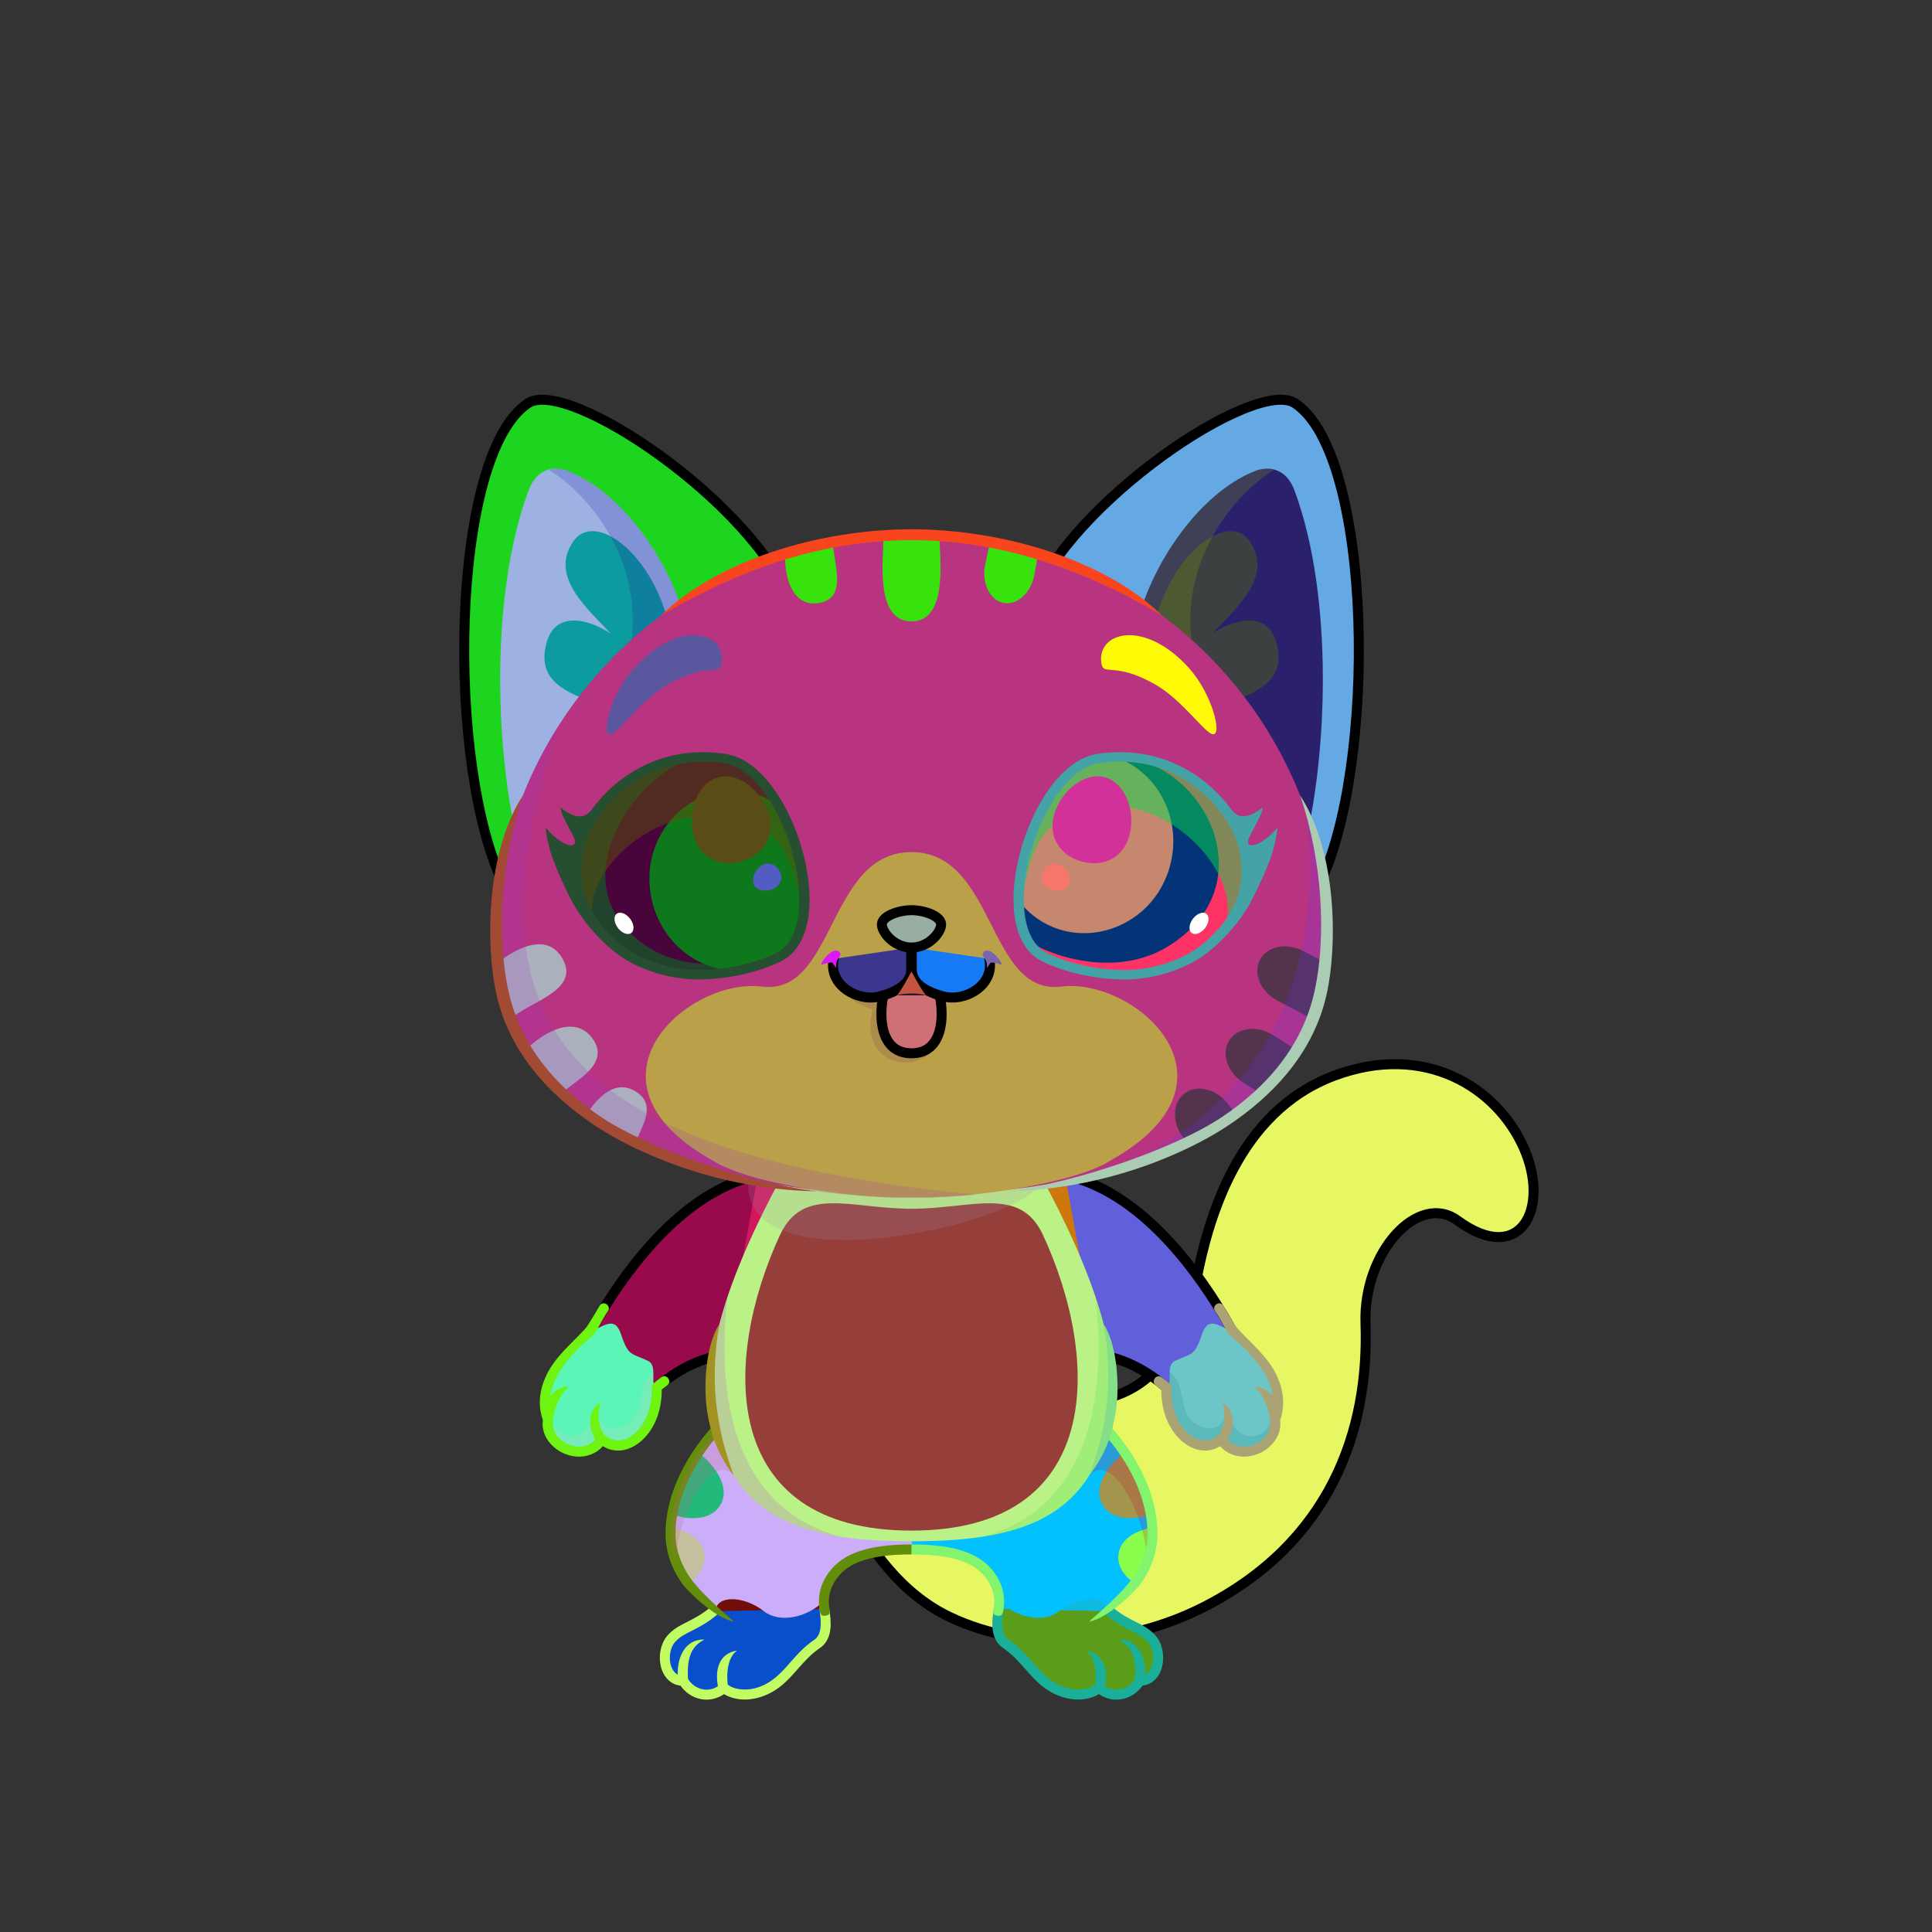 <?xml version="1.0" encoding="UTF-8"?><!DOCTYPE svg PUBLIC "-//W3C//DTD SVG 1.1//EN" "http://www.w3.org/Graphics/SVG/1.1/DTD/svg11.dtd"><!-- Creator: CorelDRAW 2018 (64-Bit) --><svg xmlns="http://www.w3.org/2000/svg" xmlns:xlink="http://www.w3.org/1999/xlink" xml:space="preserve" width="290mm" height="290mm" version="1.1" style="shape-rendering:geometricPrecision; text-rendering:geometricPrecision; image-rendering:optimizeQuality; fill-rule:evenodd; clip-rule:evenodd" viewBox="0 0 29000 29000">
 <rect x="0" y="0" width="29000" height="29000" fill="#333333" stroke="none"/>
 <defs>
  <style type="text/css">
   <![CDATA[
    .str2 {stroke:black;stroke-width:150;stroke-miterlimit:22.926}
    .str0 {stroke:black;stroke-width:150;stroke-linecap:round;stroke-linejoin:round;stroke-miterlimit:22.926}
    .str1 {stroke:black;stroke-width:150;stroke-linecap:round;stroke-linejoin:round;stroke-miterlimit:22.926}
    .fil4 {fill:none}
    .fil32 {fill:none;fill-rule:nonzero}
    .fil33 {fill:black}
    .fil1 {fill:#333333}
    .fil9 {fill:#333333}
    .fil5 {fill:#FEFEFE}
    .fil42 {fill:white}
    .fil7 {fill:black;fill-rule:nonzero}
    .fil3 {fill:black;fill-opacity:0.2}
    .fil6 {fill:black;fill-opacity:0.2}
    .fil31 {fill:#010B42;fill-opacity:0.2}
    .fil27 {fill:white;fill-opacity:0.2}
    .fil36 {fill:black;fill-rule:nonzero;fill-opacity:0.2}
    .fil41 {fill:black;fill-opacity:0.502}
    .fil16 {fill:white;fill-opacity:0.502}
    .fil23 {fill:url(#id0)}
    .fil0 {fill:url(#id1)}
    .fil8 {fill:url(#id2)}
    .fil10 {fill:url(#id3)}
    .fil19 {fill:url(#id4)}
    .fil14 {fill:url(#id5)}
    .fil28 {fill:url(#id6)}
    .fil26 {fill:url(#id7)}
    .fil20 {fill:url(#id8)}
    .fil12 {fill:url(#id9)}
    .fil13 {fill:url(#id10)}
    .fil22 {fill:url(#id11)}
    .fil15 {fill:url(#id12)}
    .fil25 {fill:url(#id13)}
    .fil29 {fill:url(#id14)}
    .fil17 {fill:url(#id15)}
    .fil24 {fill:url(#id16)}
    .fil11 {fill:url(#id17)}
    .fil44 {fill:url(#id18)}
    .fil45 {fill:url(#id19)}
    .fil40 {fill:url(#id20)}
    .fil39 {fill:url(#id21)}
    .fil43 {fill:url(#id22)}
    .fil18 {fill:url(#id23)}
    .fil34 {fill:url(#id24)}
    .fil21 {fill:url(#id25)}
    .fil30 {fill:url(#id26)}
    .fil2 {fill:url(#id27)}
    .fil38 {fill:url(#id28)}
    .fil37 {fill:url(#id29);fill-rule:nonzero}
    .fil35 {fill:url(#id30);fill-rule:nonzero}
   ]]>
  </style>
  <linearGradient id="id0" gradientUnits="userSpaceOnUse" x1="13682.26" y1="12790.23" x2="13682.26" y2="17976.76">
   <stop offset="0" style="stop-opacity:1; stop-color:white"/>
   <stop offset="0.71" style="stop-opacity:1; stop-color:#D9D9D9"/>
   <stop offset="1" style="stop-opacity:1; stop-color:#868F96"/>
  </linearGradient>
  <linearGradient id="id1" gradientUnits="userSpaceOnUse" x1="17781.48" y1="24629.53" x2="17781.47" y2="16001.77">
   <stop offset="0" style="stop-opacity:1; stop-color:#5E5E5E"/>
   <stop offset="0.388" style="stop-opacity:1; stop-color:#7D7D7D"/>
   <stop offset="1" style="stop-opacity:1; stop-color:#C9C9C9"/>
  </linearGradient>
  <linearGradient id="id2" gradientUnits="userSpaceOnUse" x1="15490.35" y1="24284.09" x2="15490.35" y2="21188.22">
   <stop offset="0" style="stop-opacity:1; stop-color:#FAFAFA"/>
   <stop offset="0.439" style="stop-opacity:1; stop-color:#FAFAFA"/>
   <stop offset="1" style="stop-opacity:1; stop-color:#CCCCCC"/>
  </linearGradient>
  <linearGradient id="id3" gradientUnits="userSpaceOnUse" xlink:href="#id2" x1="11873.49" y1="24284.09" x2="11873.49" y2="21188.22">
  </linearGradient>
  <linearGradient id="id4" gradientUnits="userSpaceOnUse" x1="15574.73" y1="11375.37" x2="20300.45" y2="7916.35">
   <stop offset="0" style="stop-opacity:1; stop-color:#30343D"/>
   <stop offset="0.569" style="stop-opacity:1; stop-color:#6D6F74"/>
   <stop offset="1" style="stop-opacity:1; stop-color:#AAAEB2"/>
  </linearGradient>
  <linearGradient id="id5" gradientUnits="userSpaceOnUse" xlink:href="#id0" x1="13681.92" y1="22974.87" x2="13681.92" y2="18061.81">
  </linearGradient>
  <linearGradient id="id6" gradientUnits="userSpaceOnUse" x1="9566.89" y1="10943.21" x2="10375.8" y2="9612.62">
   <stop offset="0" style="stop-opacity:1; stop-color:#333338"/>
   <stop offset="1" style="stop-opacity:1; stop-color:#505259"/>
  </linearGradient>
  <linearGradient id="id7" gradientUnits="userSpaceOnUse" x1="13681.69" y1="9326.52" x2="13681.69" y2="8026.03">
   <stop offset="0" style="stop-opacity:1; stop-color:#66686D"/>
   <stop offset="1" style="stop-opacity:1; stop-color:#2F3138"/>
  </linearGradient>
  <linearGradient id="id8" gradientUnits="userSpaceOnUse" x1="19935.01" y1="9535.48" x2="16922.27" y2="10296.29">
   <stop offset="0" style="stop-opacity:1; stop-color:#F5E2E2"/>
   <stop offset="1" style="stop-opacity:1; stop-color:#C49D9D"/>
  </linearGradient>
  <linearGradient id="id9" gradientUnits="userSpaceOnUse" x1="11764.23" y1="17989.54" x2="9601.31" y2="20656.35">
   <stop offset="0" style="stop-opacity:1; stop-color:#606369"/>
   <stop offset="0.231" style="stop-opacity:1; stop-color:#8D9093"/>
   <stop offset="0.878" style="stop-opacity:1; stop-color:#CCCCCC"/>
   <stop offset="1" style="stop-opacity:1; stop-color:#CCCCCC"/>
  </linearGradient>
  <linearGradient id="id10" gradientUnits="userSpaceOnUse" x1="13681.92" y1="17759.14" x2="13681.92" y2="23134.87">
   <stop offset="0" style="stop-opacity:1; stop-color:#54575E"/>
   <stop offset="0.102" style="stop-opacity:1; stop-color:#7E8185"/>
   <stop offset="0.529" style="stop-opacity:1; stop-color:#CCCCCC"/>
   <stop offset="1" style="stop-opacity:1; stop-color:#FAFAFA"/>
  </linearGradient>
  <linearGradient id="id11" gradientUnits="userSpaceOnUse" x1="13681.95" y1="17936.72" x2="13681.95" y2="8026.02">
   <stop offset="0" style="stop-opacity:1; stop-color:#30343D"/>
   <stop offset="0.388" style="stop-opacity:1; stop-color:#77797D"/>
   <stop offset="0.729" style="stop-opacity:1; stop-color:#A4A8AB"/>
   <stop offset="1" style="stop-opacity:1; stop-color:#E2E9F0"/>
  </linearGradient>
  <linearGradient id="id12" gradientUnits="userSpaceOnUse" xlink:href="#id4" x1="7064.07" y1="11375.37" x2="11789.79" y2="7916.35">
  </linearGradient>
  <linearGradient id="id13" gradientUnits="userSpaceOnUse" x1="17863.01" y1="16659.78" x2="19671.3" y2="14709.8">
   <stop offset="0" style="stop-opacity:1; stop-color:#1B1B1F"/>
   <stop offset="1" style="stop-opacity:1; stop-color:#42454D"/>
  </linearGradient>
  <linearGradient id="id14" gradientUnits="userSpaceOnUse" xlink:href="#id6" x1="16988.72" y1="10943.21" x2="17797.63" y2="9612.62">
  </linearGradient>
  <linearGradient id="id15" gradientUnits="userSpaceOnUse" xlink:href="#id8" x1="7429.51" y1="9535.48" x2="10442.25" y2="10296.29">
  </linearGradient>
  <linearGradient id="id16" gradientUnits="userSpaceOnUse" xlink:href="#id13" x1="7672.68" y1="16636.96" x2="9502.2" y2="14701.65">
  </linearGradient>
  <linearGradient id="id17" gradientUnits="userSpaceOnUse" xlink:href="#id9" x1="15599.61" y1="17989.54" x2="17762.53" y2="20656.35">
  </linearGradient>
  <linearGradient id="id18" gradientUnits="userSpaceOnUse" x1="17175.43" y1="11408.96" x2="16399.31" y2="14398.93">
   <stop offset="0" style="stop-opacity:1; stop-color:#0C586B"/>
   <stop offset="1" style="stop-opacity:1; stop-color:#BFEFFF"/>
  </linearGradient>
  <linearGradient id="id19" gradientUnits="userSpaceOnUse" x1="16939.24" y1="11443.39" x2="15960.92" y2="13889.9">
   <stop offset="0" style="stop-opacity:1; stop-color:black"/>
   <stop offset="0.549" style="stop-opacity:1; stop-color:#132440"/>
   <stop offset="1" style="stop-opacity:1; stop-color:#267C91"/>
  </linearGradient>
  <linearGradient id="id20" gradientUnits="userSpaceOnUse" xlink:href="#id19" x1="10417.32" y1="11986.86" x2="11405.03" y2="14445.01">
  </linearGradient>
  <linearGradient id="id21" gradientUnits="userSpaceOnUse" xlink:href="#id18" x1="10150.59" y1="11425.96" x2="11021.11" y2="14403.3">
  </linearGradient>
  <linearGradient id="id22" gradientUnits="userSpaceOnUse" x1="17432.39" y1="11424.23" x2="16701.5" y2="14639.81">
   <stop offset="0" style="stop-opacity:1; stop-color:#0E4D42"/>
   <stop offset="0.561" style="stop-opacity:1; stop-color:#1594BF"/>
   <stop offset="1" style="stop-opacity:1; stop-color:#4FA69F"/>
  </linearGradient>
  <linearGradient id="id23" gradientUnits="userSpaceOnUse" x1="8387.09" y1="8659.33" x2="10023.98" y2="10175.67">
   <stop offset="0" style="stop-opacity:1; stop-color:#E4BBB9"/>
   <stop offset="1" style="stop-opacity:1; stop-color:#B88383"/>
  </linearGradient>
  <linearGradient id="id24" gradientUnits="userSpaceOnUse" x1="13348.22" y1="13661.93" x2="13348.22" y2="14222.66">
   <stop offset="0" style="stop-opacity:1; stop-color:#FFCCCC"/>
   <stop offset="1" style="stop-opacity:1; stop-color:#DB9092"/>
  </linearGradient>
  <linearGradient id="id25" gradientUnits="userSpaceOnUse" xlink:href="#id23" x1="18977.43" y1="8659.33" x2="17340.54" y2="10175.67">
  </linearGradient>
  <linearGradient id="id26" gradientUnits="userSpaceOnUse" xlink:href="#id24" x1="13519.03" y1="15714.04" x2="13054.18" y2="14679.41">
  </linearGradient>
  <linearGradient id="id27" gradientUnits="userSpaceOnUse" x1="21604.56" y1="16181.81" x2="22299.91" y2="18626.06">
   <stop offset="0" style="stop-opacity:1; stop-color:white"/>
   <stop offset="0.502" style="stop-opacity:1; stop-color:#D9D9D9"/>
   <stop offset="1" style="stop-opacity:1; stop-color:#BDBEBE"/>
  </linearGradient>
  <linearGradient id="id28" gradientUnits="userSpaceOnUse" xlink:href="#id22" x1="9992.62" y1="11434.2" x2="10661.62" y2="14656.22">
  </linearGradient>
  <linearGradient id="id29" gradientUnits="userSpaceOnUse" x1="18010.14" y1="14231.05" x2="16104.43" y2="12446.42">
   <stop offset="0" style="stop-opacity:1; stop-color:black"/>
   <stop offset="1" style="stop-opacity:1; stop-color:#2B3B4F"/>
  </linearGradient>
  <linearGradient id="id30" gradientUnits="userSpaceOnUse" xlink:href="#id29" x1="9540.61" y1="14253.46" x2="11073.86" y2="12424.01">
  </linearGradient>
 </defs>
 <g id="Tail">
  <g id="_2530910583376">
   <path class="fil0" d="M12696.38 22535.08c-289.69,-624.12 -92.67,-1123.71 445.53,-1552.38 345.01,-274.8 791.94,-751.76 1516.68,-323.77 1292.64,598.4 2874.62,750.09 3300.1,-1447.66 242.57,-1252.94 780.55,-2584.39 2071.91,-3065.74 1504.57,-560.75 3010.86,643.52 2968.53,1470.9 -92.71,1812.11 -1182.04,499.35 -1491.79,566.11 -591.15,127.4 -1043.53,752.81 -1010.7,1686.08 66.32,1885.32 -718.39,3393.54 -2452,4265.74 -1139.82,573.45 -2628.36,686.53 -3784.69,139.11 -710.83,-336.51 -1224.89,-1011.12 -1563.57,-1738.39z" style="fill:#fbf849"/>
   <path class="fil1" d="M15587.3 20979.53c517.01,110.51 1027.2,90.52 1449.24,-166.99 315.64,243.07 543.82,736.48 437.36,1095.79 -169.33,571.5 312.95,661.11 16.63,904.53 -296.32,243.42 -1338.22,-216.54 -1311.24,-753.14 26.98,-536.6 -964.35,-618.6 -592.04,-1080.13l0.05 -0.06zm2306.31 -1483.24c23.97,-90.32 45.75,-185.18 65.08,-285.02 48.99,-253.04 119.78,-568.01 230.23,-901.43l1.37 -4.12 2.52 -7.58c159.89,86.65 323.88,141.11 477.02,-25.15 370.41,-402.16 1047.76,-412.76 1227.68,370.41 100.46,437.29 372.47,742.52 611.58,882.68 -12.06,109.06 -16.64,223.3 -12.45,342.54 1.73,49.13 2.86,98.35 3.36,147.66l0.04 3.53c0.23,23.49 0.3,46.99 0.25,70.51l-0.02 5.64c-0.08,22.53 -0.29,45.08 -0.63,67.64l-0.17 10.37c-0.36,21.42 -0.84,42.84 -1.44,64.28l-0.38 12.57c-0.62,20.42 -1.35,40.84 -2.2,61.27l-0.61 14.27c-0.83,18.86 -1.76,37.72 -2.79,56.59l-1.33 23.51c-1,17 -2.06,33.99 -3.22,50.99l-1.77 25.08c-1.16,15.93 -2.39,31.85 -3.69,47.78 -0.86,10.59 -1.77,21.17 -2.7,31.77l-2.71 29.94c-163.1,-108.98 -304.42,-256.15 -378.04,-435.2 -260.14,-632.63 -984.26,-285.75 -1492.26,-179.92 -219.55,45.74 -494.39,-175.45 -712.72,-480.61zm2472.33 1776.45c-64.32,272.04 -153.55,540.03 -271.34,799.77 -68.42,172.27 -153.83,341.15 -258.12,504.63 -95.96,150.42 -199.41,290.89 -309.38,421.69 -144.72,-124.43 -251.44,-292.58 -269.9,-460.77 -47.63,-433.93 -460.37,-264.59 -587.37,-508 -127,-243.41 121.7,-566.21 359.83,-698.51 238.13,-132.3 359.84,179.91 751.42,-89.96 174.67,-120.38 389.34,-83.81 584.86,31.15zm-4082.56 3301.54c-606.81,48.28 -1231.78,-17.8 -1804.94,-206.66 -91.72,-253.55 -187.8,-372.27 -5.12,-744.28 182.68,-372.01 -197.71,-704.22 135.22,-894.52 332.93,-190.3 1268.02,505.17 1166.45,962.28 -101.57,457.11 423.08,626.28 508.39,883.18z" style="fill:#88e745"/>
   <path class="fil2" d="M21762.11 16136.99c652.12,274.15 1102.15,857.68 1237.02,1479.44 86.77,400.03 -9.95,933.16 -574.09,948.68 -441.6,-53.21 -675.59,-548.87 -1167.5,-284.36 -115.7,-223.52 -213.72,-449.65 -133.52,-620.81 246.48,-526.05 661.25,-210.49 367.05,-902.7 -121.76,-286.48 36.51,-520.94 271.04,-620.25z" style="fill:#7a32eb"/>
   <path class="fil3" d="M12696.38 22535.07c-90.34,-194.62 -133.34,-377.14 -133.42,-549.17 115.75,-25.57 205.66,-67.29 230.23,-144.3l180.72 -193.33c287.77,-97.79 1039.96,683.16 1327.73,585.37 1537.64,2208.5 5263.38,1809.02 6098.66,-1118.21 -236.72,1179.07 -922.57,2297.93 -2355.65,3018.93 -1139.83,573.46 -2628.37,686.53 -3784.7,139.11 -710.83,-336.51 -1224.89,-1011.12 -1563.57,-1738.4z" style="fill:#5a5166"/>
   <path class="fil3" d="M22821.2 18441.75c-714.26,385.48 -851.01,-343.05 -1343.05,-251.29 -572.51,106.77 -1013.06,781.5 -981.52,1678.14 8.02,227.79 3.12,457.75 -16.76,687.43 -650.53,-1667.13 15.44,-2791.19 843.99,-2964.88 905.09,-189.74 793.25,876.7 1497.34,850.6z" style="fill:#e59e5a"/>
   <path class="fil4 str0" d="M12696.38 22535.07c-289.69,-624.11 -92.67,-1123.69 445.53,-1552.37 345.01,-274.81 791.94,-751.76 1516.68,-323.77 1292.64,598.4 2874.63,750.09 3300.1,-1447.66 170.94,-882.95 606.38,-2519.55 2071.91,-3065.75 1354.38,-504.77 2433.64,173.44 2838.28,1076.16 407.7,909.54 -42.3,1794.15 -994.33,1096.01 -576.78,-422.96 -1416.16,463.57 -1377.92,1550.91 56.03,1593.19 -516.86,3292.18 -2451.98,4265.76 -1139.83,573.46 -2628.37,686.53 -3784.7,139.11 -710.83,-336.51 -1224.89,-1011.12 -1563.57,-1738.4z" style="fill:#e7f764"/>
  </g>
 </g>
 <g id="Legs">
  <g id="_2530910546128">
   <g>
    <path class="fil5" d="M17106.56 25229.69c-123.56,214.04 -403.48,285.33 -610.7,105.88 -70.65,70.23 -276.52,145.76 -526.32,65.76 -409.3,-131.09 -507.45,-461.77 -850.73,-710.04 -220.49,-159.47 -124.1,-477.15 -113.63,-668.35 363.68,340.29 782.66,-165.21 1075.55,-247.93 373.84,-101.68 736.94,157.82 534.63,412.54 198.78,95.76 519.95,237.68 672.68,411.38 168.78,191.96 120.75,630.76 -181.48,630.76z" style="fill:#0ebadf"/>
    <path class="fil6" d="M17106.56 25229.69c-123.56,214.04 -403.48,285.33 -610.7,105.88 -70.65,70.23 -276.52,145.76 -526.32,65.76 -409.3,-131.09 -517.48,-492.65 -871.1,-725.96 -156.13,-103.02 -135.21,-387.74 -102.98,-573.56 17.85,-13.98 36.32,-26.67 55.45,-37.83 -59.89,533.31 1444.97,1527.91 1433.56,860.23 213.34,341.57 595.64,186.16 544.41,-150.27 126.71,133.91 271.29,-14.39 142.78,-274 182.48,62.12 215.54,288.03 209.67,440.56 -17.28,153.49 -106.7,289.19 -274.77,289.19z" style="fill:#fb5911"/>
    <path class="fil4" d="M16655.44 24185.7c277.12,231.33 479.91,239.56 632.6,413.23 168.75,191.92 120.75,630.76 -181.48,630.76 -123.56,214.04 -403.48,285.33 -610.7,105.88 -70.65,70.23 -276.53,145.76 -526.32,65.76 -409.3,-131.08 -519.97,-488.94 -871.1,-725.96 -156.04,-105.33 -138.82,-331.38 -109.24,-523.93" style="fill:#5b9d19"/>
    <path class="fil7" d="M16703.49 24128.28c-31.71,-26.53 -78.94,-22.34 -105.47,9.37 -26.53,31.71 -22.34,78.94 9.37,105.47 143.13,119.49 265.97,181.45 373.06,235.47 99.11,49.99 183.3,92.46 251.34,169.85 80.91,92.01 97.3,255.88 55.21,369.54 -18.07,48.79 -48.88,94.04 -96.26,117.9 7.55,-268.78 -114.77,-534.12 -402.24,-526.25 186.74,95.17 268.32,253.8 247.69,592.25 -49.04,79.15 -127.69,137.43 -219.87,155.2 -79.73,15.37 -160.2,-1.74 -228.24,-45.5 38.29,-218.05 10.29,-483.64 -289.14,-537.54 139.24,98.32 162.69,330.02 141.92,510.69 -31.45,29.61 -97.92,60.43 -188.69,71.77 -74.89,9.35 -163.69,4.41 -259.78,-26.36 -221.4,-70.9 -352.35,-219.57 -489.63,-375.44 -103.47,-117.46 -210.28,-238.74 -362.43,-341.44 -56.89,-38.4 -82.67,-102.53 -91.71,-176.23 -10.43,-85.02 -0.14,-183.4 13.84,-274.46 14.63,-97.52 -130.16,-118.86 -144.78,-21.39 -15.59,101.48 -30.44,211.56 -17.88,314.01 13.96,113.78 57.62,215.39 156.75,282.29 136.05,91.83 236.45,205.83 333.71,316.24 151.08,171.53 295.19,335.14 556.43,418.8 119.65,38.32 230.28,44.46 323.64,32.8 92.59,-11.56 170.46,-41.41 225.37,-75.73 103.09,69.99 225.69,98.3 348.74,74.57 124.29,-23.96 233.03,-98.13 304.52,-201.86 136.16,-15.63 232.21,-107.3 278.66,-232.76 61.19,-165.25 34.13,-386.54 -83.33,-520.12 -86.71,-98.62 -183.05,-147.23 -296.46,-204.43 -99.73,-50.31 -214.13,-108.01 -344.34,-216.71z" style="fill:#19af98"/>
   </g>
   <g>
    <path class="fil5" d="M10257.28 25229.69c123.56,214.04 403.48,285.33 610.7,105.88 70.65,70.23 276.52,145.76 526.32,65.76 409.3,-131.09 507.45,-461.77 850.73,-710.04 220.49,-159.47 124.1,-477.15 113.63,-668.35 -363.68,340.29 -782.66,-165.21 -1075.55,-247.93 -373.84,-101.68 -736.94,157.82 -534.63,412.54 -198.78,95.76 -519.95,237.68 -672.68,411.38 -168.78,191.96 -120.75,630.76 181.48,630.76z" style="fill:#710d0b"/>
    <path class="fil6" d="M10257.28 25229.69c123.56,214.04 403.48,285.33 610.7,105.88 70.65,70.23 276.52,145.76 526.32,65.76 409.3,-131.09 517.48,-492.65 871.1,-725.96 156.13,-103.02 135.21,-387.74 102.98,-573.56 -17.85,-13.98 -36.32,-26.67 -55.45,-37.83 59.89,533.31 -1444.97,1527.91 -1433.56,860.23 -213.34,341.57 -595.64,186.16 -544.41,-150.27 -126.71,133.91 -271.29,-14.39 -142.78,-274 -182.48,62.12 -215.54,288.03 -209.67,440.56 17.28,153.49 106.7,289.19 274.77,289.19z" style="fill:#f578aa"/>
    <path class="fil4" d="M10708.4 24185.7c-277.12,231.33 -479.91,239.56 -632.6,413.23 -168.75,191.92 -120.75,630.76 181.48,630.76 123.56,214.04 403.48,285.33 610.7,105.88 70.65,70.23 276.53,145.76 526.32,65.76 409.3,-131.08 519.97,-488.94 871.1,-725.96 156.04,-105.33 138.82,-331.38 109.24,-523.93" style="fill:#094eca"/>
    <path class="fil7" d="M10660.35 24128.28c31.71,-26.53 78.94,-22.34 105.47,9.37 26.53,31.71 22.34,78.94 -9.37,105.47 -143.13,119.49 -265.97,181.45 -373.06,235.47 -99.11,49.99 -183.3,92.46 -251.34,169.85 -80.91,92.01 -97.3,255.88 -55.21,369.54 18.07,48.79 48.88,94.04 96.26,117.9 -7.55,-268.78 114.77,-534.12 402.24,-526.25 -186.74,95.17 -268.32,253.8 -247.69,592.25 49.04,79.15 127.69,137.43 219.87,155.2 79.73,15.37 160.2,-1.74 228.24,-45.5 -38.29,-218.05 -10.29,-483.64 289.14,-537.54 -139.24,98.32 -162.69,330.02 -141.92,510.69 31.45,29.61 97.92,60.43 188.69,71.77 74.89,9.35 163.69,4.41 259.78,-26.36 221.4,-70.9 352.35,-219.57 489.63,-375.44 103.47,-117.46 210.28,-238.74 362.43,-341.44 56.89,-38.4 82.67,-102.53 91.71,-176.23 10.43,-85.02 0.14,-183.4 -13.84,-274.46 -14.63,-97.52 130.16,-118.86 144.78,-21.39 15.59,101.48 30.44,211.56 17.88,314.01 -13.96,113.78 -57.62,215.39 -156.75,282.29 -136.05,91.83 -236.45,205.83 -333.71,316.24 -151.08,171.53 -295.19,335.14 -556.43,418.8 -119.65,38.32 -230.28,44.46 -323.64,32.8 -92.59,-11.56 -170.46,-41.41 -225.37,-75.73 -103.09,69.99 -225.69,98.3 -348.74,74.57 -124.29,-23.96 -233.03,-98.13 -304.52,-201.86 -136.16,-15.63 -232.21,-107.3 -278.66,-232.76 -61.19,-165.25 -34.13,-386.54 83.33,-520.12 86.71,-98.62 183.05,-147.23 296.46,-204.43 99.73,-50.31 214.13,-108.01 344.34,-216.71z" style="fill:#c1fc63"/>
   </g>
  </g>
 </g>
 <g id="Feet">
  <g id="_2530910537840">
   <g>
    <path class="fil8" d="M13681.92 23259.3c427.66,0 1377.01,182.49 1321.36,776.1 214.87,221.86 637.04,349.26 895.5,148.38 312.37,-242.78 712.13,-231.34 719.72,-12.18 370.09,-264.31 678.95,-700.61 680.26,-1145.2 2.54,-860.67 -666.02,-1598.77 -968.73,-1838.18 -621.48,859.57 -1470.39,1269.07 -2648.11,1328.08l0 743z" style="fill:#03c0ff"/>
    <path class="fil9" d="M17274.42 22734.47c-58.44,-349.63 -215.32,-669.59 -392.5,-931.62 -282.43,217.76 -475.24,535.39 -334.64,781.21 126.86,221.83 426.52,248.53 727.14,150.41z" style="fill:#a4954d"/>
    <path class="fil9" d="M17030.25 23765.01c161.82,-221.56 267.74,-478.66 268.51,-738.61 0.1,-32.6 -0.89,-65 -2.66,-97.22 -261.66,47.88 -476.87,177.98 -506.2,395.86 -23.74,176.33 76.56,328.44 240.35,439.97z" style="fill:#8bfe4b"/>
    <path class="fil6" d="M17191.61 23490.47c67.26,-148.73 106.68,-305.87 107.15,-464.07 2.29,-775.52 -540.27,-1451.46 -869.11,-1752.78l-157.05 727.06c26.43,47.89 52.85,95.78 79.28,143.67 387.48,-413.26 946.79,878.84 839.73,1346.12z" style="fill:#c30233"/>
    <path class="fil7" d="M14989.65 24253.86c61.92,5.19 73.8,-65.98 79.72,-153.93 7.91,-117.52 -3.98,-261.03 -93.95,-416.86 -0.83,-1.44 -1.71,-2.83 -2.62,-4.19 -99.87,-170.79 -246.56,-295.9 -460.28,-378.09 -207.63,-79.84 -477.91,-118.36 -830.6,-118.36l0 150c335.21,0 588.14,35.09 777.28,107.82 179.67,69.09 302.18,172.95 384.62,313.95 0.66,1.3 1.36,2.59 2.1,3.87 66.95,115.97 86.11,244.24 75.03,331.54 -8.67,68.26 -9.75,89.53 -10.95,105.24 -3.7,48.36 43.74,56 79.65,59.01zm1295.98 -3005.54c175.81,139.56 477.15,451.15 691.77,858.41 143.68,272.62 247.63,587.31 246.65,919.67 -0.71,244.76 -86.82,463.8 -217.71,652.31 -154.83,222.98 -454.47,481.51 -660.16,663.76 305.46,-60.86 713.14,-477.32 783.2,-578.22 146.74,-211.34 243.27,-458.73 244.09,-737.85 1.07,-359.93 -110.06,-697.96 -263.65,-989.39 -226.43,-429.66 -547.13,-759.98 -733.5,-907.38l-46.29 58.59 -44.38 60.1 -0.02 0z" style="fill:#83f46d"/>
   </g>
   <g>
    <path class="fil10" d="M13681.92 23259.3c-427.66,0 -1377.01,182.49 -1321.36,776.1 -214.87,221.86 -637.04,349.26 -895.5,148.38 -312.37,-242.78 -712.13,-231.34 -719.72,-12.18 -370.09,-264.31 -678.95,-700.61 -680.26,-1145.2 -2.54,-860.67 666.02,-1598.77 968.73,-1838.18 621.48,859.57 1470.39,1269.07 2648.11,1328.08l0 743z" style="fill:#cbadf9"/>
    <path class="fil9" d="M10089.42 22734.47c58.44,-349.63 215.32,-669.59 392.5,-931.62 282.43,217.76 475.24,535.39 334.64,781.21 -126.86,221.83 -426.52,248.53 -727.14,150.41z" style="fill:#22b97a"/>
    <path class="fil9" d="M10333.59 23765.01c-161.82,-221.56 -267.74,-478.66 -268.51,-738.61 -0.1,-32.6 0.89,-65 2.66,-97.22 261.66,47.88 476.87,177.98 506.2,395.86 23.74,176.33 -76.56,328.44 -240.35,439.97z" style="fill:#c4bf9e"/>
    <path class="fil7" d="M12374.19 24253.86c-61.92,5.19 -73.8,-65.98 -79.72,-153.93 -7.91,-117.52 3.98,-261.03 93.95,-416.86 0.83,-1.44 1.71,-2.83 2.62,-4.19 99.87,-170.79 246.56,-295.9 460.28,-378.09 207.63,-79.84 477.91,-118.36 830.6,-118.36l0 150c-335.21,0 -588.14,35.09 -777.28,107.82 -179.67,69.09 -302.18,172.95 -384.62,313.95 -0.66,1.3 -1.36,2.59 -2.1,3.87 -66.95,115.97 -86.11,244.24 -75.03,331.54 8.67,68.26 9.75,89.53 10.95,105.24 3.7,48.36 -43.74,56 -79.65,59.01zm-1295.98 -3005.54c-175.81,139.56 -477.15,451.15 -691.77,858.41 -143.68,272.62 -247.63,587.31 -246.65,919.67 0.71,244.76 86.82,463.8 217.71,652.31 154.83,222.98 454.47,481.51 660.16,663.76 -305.46,-60.86 -713.14,-477.32 -783.2,-578.22 -146.74,-211.34 -243.27,-458.73 -244.09,-737.85 -1.07,-359.93 110.06,-697.96 263.65,-989.39 226.43,-429.66 547.13,-759.98 733.5,-907.38l46.29 58.59 44.38 60.1 0.02 0z" style="fill:#638e0a"/>
    <path class="fil6" d="M10172.23 23490.47c-67.26,-148.73 -106.68,-305.87 -107.15,-464.07 -2.29,-775.52 540.27,-1451.46 869.11,-1752.78l157.05 727.06c-26.43,47.89 -52.85,95.78 -79.28,143.67 -387.48,-413.26 -946.79,878.84 -839.73,1346.12z" style="fill:#c76081"/>
   </g>
  </g>
 </g>
 <g id="Body">
  <animateTransform type="translate" values="0;0 200;0;0 200;0;0 200;0;0 200;0" dur="10" repeatCount="indefinite" additive="sum" attributeName="transform"/>
  <g id="_2531485531648">
   <g>
    <path class="fil11" d="M16231.2 17708.66c1006.56,345.42 1818.61,1401.79 2256.58,2165.43 288.88,503.69 -636.05,1265.03 -911.19,1013.52 -627.05,-573.17 -1208.37,-619.78 -1688.45,-542.15 -741.88,119.97 -1352.69,-1920.87 -930.81,-2545.29 421.91,-21.63 933.51,-40.49 1273.87,-91.51z" style="fill:#cc780c"/>
    <path class="fil9" d="M17578.57 18640.75c249.97,263.31 469.56,548.59 652.59,821 -275.63,240.36 -621.2,348.67 -833.51,154.31 -240.88,-220.5 -88.69,-667.18 180.92,-975.31z" style="fill:#83de2c"/>
    <path class="fil9" d="M16461.31 17791.46c342.05,150.47 661.21,375.61 948.16,635.46 -230.46,378.65 -596.95,637.06 -902.37,455.48 -315.08,-187.33 -281.06,-698.2 -45.79,-1090.94z" style="fill:#fe0a60"/>
    <path class="fil6" d="M17511.96 20830.3c-602.27,-518.8 -1160.28,-559.8 -1623.82,-484.84 -171.07,27.66 -335.13,-59.69 -481.2,-217.95 -325.13,-471.76 752.73,-1097.7 1038.62,-655.88 261.31,403.84 734.1,847.76 1111.39,1126.01 -1.79,93.3 16.27,193.39 -44.96,232.66l0 -0.01 -0.03 0.01z" style="fill:#a05522"/>
    <path class="fil4 str1" d="M16476.95 20332.96c340.18,46.54 711.15,199.54 1099.64,554.65 275.13,251.49 1152.89,-508.63 864.02,-1012.31 -437.96,-763.63 -1202.86,-1821.23 -2209.41,-2166.64 -90.05,-30.9 -171.83,-58.83 -246.03,-84.05" style="fill:#625fdb"/>
   </g>
   <g>
    <path class="fil5" d="M17500.83 20836.37c-31.01,671.59 506.32,1058.8 828,765.31 253.5,397.35 884.17,103.39 809.26,-292.5 203.13,-535.14 -266.24,-1035.76 -634.19,-1325.08 -198.11,-64.5 -364.18,-247.68 -461.85,44.06 -113.97,340.43 -156.85,278.81 -402.23,397.75 -163.53,79.26 -10.67,351.89 -138.99,410.46z" style="fill:#6cc6c7"/>
    <path class="fil6" d="M17500.83 20836.37c-31.01,671.59 506.32,1058.8 828,765.31 341.06,429.25 911,23.85 753.65,-292.7 -65.31,297.19 -520.59,407.83 -657.17,-118.23 -113.25,412.02 -522.03,237.66 -614.7,26.73 -95.14,-216.58 -44.81,-462.8 -253.66,-619.84 -1.8,93.31 16.28,193.4 -44.96,232.65l-0.16 0.1 -0.17 0.11c-1.48,0.93 -2.97,1.82 -4.53,2.69l-0.17 0.1 -0.18 0.09 -0.14 0.09 -0.03 0.01 -0.18 0.1 -0.17 0.09 -0.18 0.09c-1.69,0.92 -3.44,1.79 -5.25,2.61z" style="fill:#1b8390"/>
    <path class="fil7" d="M17436.91 20673.48c-79.39,-58.19 -167.86,62.52 -88.48,120.7 28.24,20.69 56.25,42.36 83.3,64.61 -3.93,302.02 99.68,551.64 246.17,712.18 55.54,60.86 117.82,109.47 183.4,143.86 145.9,76.49 311.53,82.65 453.24,-7.98 209.57,238.5 583.03,191.12 784.7,-34.27 86.01,-96.11 134.73,-220.26 115.83,-356.13 82.54,-234.31 46.25,-463.42 -52.44,-673.52 -132.46,-282 -402.86,-497.73 -588.08,-703.58 -33.5,-37.22 -180.19,-286.69 -214.16,-345.48 -58.56,-79 -178.69,10.05 -120.12,89.06 35.43,47.77 75.16,120.11 111.48,186.29 6.41,11.67 81.45,153.11 123.81,187.52 201.58,163.8 430.96,392.41 551.71,649.47 38.04,80.97 65.19,164.94 76.97,250.68 -53.73,-69.19 -156.09,-151.42 -275.06,-139.39 80.64,67.61 125.53,143.46 171.18,252.76 65.8,157.59 113.11,362.41 -12.44,502.72 -141.93,158.63 -411.75,205.47 -562.48,33.5 115.64,-164.64 117.79,-464.48 -80.37,-548.33 54.53,102.27 47.95,374.07 -54.76,476.76 -86.33,86.32 -222.41,119.56 -359.87,47.5 -49.57,-25.99 -97.71,-63.9 -141.8,-112.22 -128.18,-140.48 -217.35,-364.86 -206.61,-639.48 1.55,-21.67 -6.3,-43.83 -23.35,-59.87 -36.49,-34.26 -81.32,-67.73 -121.77,-97.36z" style="fill:#aba374"/>
   </g>
   <g>
    <path class="fil12" d="M11132.64 17708.66c-1006.56,345.42 -1818.61,1401.79 -2256.58,2165.43 -288.88,503.69 636.05,1265.03 911.19,1013.52 627.05,-573.17 1208.37,-619.78 1688.45,-542.15 741.88,119.97 1352.69,-1920.87 930.81,-2545.29 -421.91,-21.63 -933.51,-40.49 -1273.87,-91.51z" style="fill:#d2185c"/>
    <path class="fil9" d="M9785.27 18640.75c-249.97,263.31 -469.56,548.59 -652.59,821 275.63,240.36 621.2,348.67 833.51,154.31 240.88,-220.5 88.69,-667.18 -180.92,-975.31z" style="fill:#852f32"/>
    <path class="fil9" d="M10902.53 17791.46c-342.05,150.47 -661.21,375.61 -948.16,635.46 230.46,378.65 596.95,637.06 902.37,455.48 315.08,-187.33 281.06,-698.2 45.79,-1090.94z" style="fill:#275c40"/>
    <path class="fil6" d="M9851.88 20830.3c602.27,-518.8 1160.28,-559.8 1623.82,-484.84 171.07,27.66 335.13,-59.69 481.2,-217.95 325.13,-471.76 -752.73,-1097.7 -1038.62,-655.88 -261.31,403.84 -734.1,847.76 -1111.39,1126.01 1.79,93.3 -16.27,193.39 44.96,232.66l0 -0.01 0.03 0.01z" style="fill:#4c118f"/>
    <path class="fil4 str1" d="M10886.89 20332.96c-340.18,46.54 -711.15,199.54 -1099.64,554.65 -275.13,251.49 -1152.89,-508.63 -864.02,-1012.31 437.96,-763.63 1202.86,-1821.23 2209.41,-2166.64 90.05,-30.9 171.83,-58.83 246.03,-84.05" style="fill:#980a4b"/>
   </g>
   <g>
    <path class="fil5" d="M9863.01 20836.37c31.01,671.59 -506.32,1058.8 -828,765.31 -253.5,397.35 -884.17,103.39 -809.26,-292.5 -203.13,-535.14 266.24,-1035.76 634.19,-1325.08 198.11,-64.5 364.18,-247.68 461.85,44.06 113.97,340.43 156.85,278.81 402.23,397.75 163.53,79.26 10.67,351.89 138.99,410.46z" style="fill:#5af5b7"/>
    <path class="fil6" d="M9863.01 20836.37c31.01,671.59 -506.32,1058.8 -828,765.31 -341.06,429.25 -911,23.85 -753.65,-292.7 65.31,297.19 520.59,407.83 657.17,-118.23 113.25,412.02 522.03,237.66 614.7,26.73 95.14,-216.58 44.81,-462.8 253.66,-619.84 1.8,93.31 -16.28,193.4 44.96,232.65l0.16 0.1 0.17 0.11c1.48,0.93 2.97,1.82 4.53,2.69l0.17 0.1 0.18 0.09 0.14 0.09 0.03 0.01 0.18 0.1 0.17 0.09 0.18 0.09c1.69,0.92 3.44,1.79 5.25,2.61z" style="fill:#e9ccc3"/>
    <path class="fil7" d="M9926.93 20673.48c79.39,-58.19 167.86,62.52 88.48,120.7 -28.24,20.69 -56.25,42.36 -83.3,64.61 3.93,302.02 -99.68,551.64 -246.17,712.18 -55.54,60.86 -117.82,109.47 -183.4,143.86 -145.9,76.49 -311.53,82.65 -453.24,-7.98 -209.57,238.5 -583.03,191.12 -784.7,-34.27 -86.01,-96.11 -134.73,-220.26 -115.83,-356.13 -82.54,-234.31 -46.25,-463.42 52.44,-673.52 132.46,-282 402.86,-497.73 588.08,-703.58 33.5,-37.22 180.19,-286.69 214.16,-345.48 58.56,-79 178.69,10.05 120.12,89.06 -35.43,47.77 -75.16,120.11 -111.48,186.29 -6.41,11.67 -81.45,153.11 -123.81,187.52 -201.58,163.8 -430.96,392.41 -551.71,649.47 -38.04,80.97 -65.19,164.94 -76.97,250.68 53.73,-69.19 156.09,-151.42 275.06,-139.39 -80.64,67.61 -125.53,143.46 -171.18,252.76 -65.8,157.59 -113.11,362.41 12.44,502.72 141.93,158.63 411.75,205.47 562.48,33.5 -115.64,-164.64 -117.79,-464.48 80.37,-548.33 -54.53,102.27 -47.95,374.07 54.76,476.76 86.33,86.32 222.41,119.56 359.87,47.5 49.57,-25.99 97.71,-63.9 141.8,-112.22 128.18,-140.48 217.35,-364.86 206.61,-639.48 -1.55,-21.67 6.3,-43.83 23.35,-59.87 36.49,-34.26 81.32,-67.73 121.77,-97.36z" style="fill:#6ff311"/>
   </g>
   <g>
    <path class="fil13" d="M13681.92 23134.87c-1547.89,0 -2751.5,-290.59 -2992.7,-1955.85 -146.87,-1014.04 390.42,-2286.86 991,-3419.88 634.24,80.29 1288.94,123.26 2001.7,142.31 712.76,-19.05 1367.46,-62.02 2001.7,-142.31 600.58,1133.02 1137.87,2405.84 991,3419.88 -241.2,1665.26 -1444.81,1955.85 -2992.7,1955.85z" style="fill:#baf287"/>
    <path class="fil6" d="M12620.51 23067.29c-1015.93,-155.83 -1748.88,-628.88 -1931.29,-1888.27 -75.17,-519 28.96,-1105.79 228.98,-1706.93 -223.57,2000.42 401.77,3257.02 1702.31,3595.2z" style="fill:#b744d7"/>
    <path class="fil7" d="M11011.96 22144.35c-249.8,-320.87 -347.52,-640.99 -396.86,-954.78 -59.27,-376.93 -23.8,-997.6 184.1,-1319.31 -78.5,420.39 -93.5,905.22 -35.86,1298.21 50,340.9 103.32,571.56 248.62,975.88z" style="fill:#a29221"/>
    <path class="fil14" d="M13681.92 18143.76c-910.76,0 -1629.68,-349.36 -1974.1,394.61 -874.88,1889.8 -905.44,4436.5 1974.1,4436.5 2879.54,0 2848.98,-2546.7 1974.1,-4436.5 -344.42,-743.97 -1063.34,-394.61 -1974.1,-394.61z" style="fill:#963e39"/>
    <path class="fil6" d="M14743.33 23067.29c1015.93,-155.83 1748.88,-628.88 1931.29,-1888.27 75.17,-519 -28.96,-1105.79 -228.98,-1706.93 223.57,2000.42 -401.77,3257.02 -1702.31,3595.2z" style="fill:#39da3f"/>
    <path class="fil7" d="M16351.92 22144.35c249.8,-320.87 347.52,-640.99 396.86,-954.78 59.27,-376.93 23.8,-997.6 -184.1,-1319.31 78.5,420.39 93.5,905.22 35.86,1298.21 -50,340.9 -103.32,571.56 -248.62,975.88z" style="fill:#85df88"/>
    <path class="fil3" d="M15595.28 17767.24c-201.32,588.92 -4568.35,1613.05 -4355.85,-95.16 818.59,45.62 3658.84,-47.08 4355.85,95.16z" style="fill:#a48caa"/>
   </g>
  </g>
 </g>
 <g id="Head">
  <animateTransform type="translate" values="0;0 200;0;0 200;0;0 200;0;0 200;0" dur="10" repeatCount="indefinite" additive="sum" attributeName="transform"/>
  <g id="_2531482628208">
   <g>
    <g>
     <path class="fil15" d="M7567.49 13291.5c-878.17,-1768.74 -819.49,-6465.16 359.07,-7239.12 596.95,-392.02 3403.46,1505.37 3959.53,3023.4 -1294.57,1227.05 -3024.02,2988.68 -4318.6,4215.72z" style="fill:#4d40d7"/>
     <path class="fil16" d="M11560.99 9386.24c-556.07,-1518.03 -3238.58,-3334.29 -3835.51,-2942.28 -113.91,74.81 -217.75,186.82 -311.79,329.09 137.96,-334.26 308.55,-586.49 512.87,-720.67 596.95,-392.02 3403.46,1505.37 3959.53,3023.4l-325.1 310.46z" style="fill:#125fc1"/>
     <path class="fil3" d="M7567.49 13291.5c-878.17,-1768.74 -819.49,-6465.16 359.07,-7239.12 -969,779.29 -1017.36,5523.03 42.4,6855.13 -137.59,132.62 -271.74,261.03 -401.47,383.99z" style="fill:#474d24"/>
     <path class="fil4 str0" d="M7567.49 13291.5c-878.17,-1768.74 -819.49,-6465.16 359.07,-7239.12 596.95,-392.02 3403.46,1505.37 3959.53,3023.4 -1294.57,1227.05 -3024.02,2988.68 -4318.6,4215.72z" style="fill:#1dd51f"/>
     <path class="fil17" d="M10363.66 9853.26c-18.59,-979.88 -865.47,-2419.97 -1868.39,-2794.72 -157.49,-48.63 -430.47,-53.81 -564.55,310.73 -592.68,1611.45 -492.4,4009.51 -125.19,5427.44 524.28,-835.37 1290.5,-2107.23 2558.13,-2943.45z" style="fill:#9db1e3"/>
     <path class="fil18" d="M10108.33 9958.2c-12.96,-1399.09 -1117.99,-2371.57 -1499.29,-1835.89 -388.01,545.14 263.91,1055.95 557.66,1389.86 -236.64,-168.71 -822.94,-404.56 -965.17,145 -150.51,581.59 312.05,732.72 782.08,923.16 230.86,-196.25 907.67,-540.66 1124.72,-622.13z" style="fill:#0c9b9e"/>
     <path class="fil3" d="M10363.66 9853.26c-18.59,-979.88 -865.47,-2419.97 -1868.39,-2794.72 -72,-22.23 -160.08,-31.89 -250.99,-2.6 944.2,583.59 2039.58,2368.41 442.48,4215.41 420.73,-223.86 1112.84,-1046 1676.9,-1418.09z" style="fill:#1817a4"/>
    </g>
    <g>
     <path class="fil19" d="M19797.03 13291.5c878.17,-1768.74 819.49,-6465.16 -359.07,-7239.12 -596.95,-392.02 -3403.46,1505.37 -3959.53,3023.4 1294.57,1227.05 3024.02,2988.68 4318.6,4215.72z" style="fill:#eb7d30"/>
     <path class="fil16" d="M15803.53 9386.24c556.07,-1518.03 3238.58,-3334.29 3835.51,-2942.28 113.91,74.81 217.75,186.82 311.79,329.09 -137.96,-334.26 -308.55,-586.49 -512.87,-720.67 -596.95,-392.02 -3403.46,1505.37 -3959.53,3023.4l325.1 310.46z" style="fill:#23d0b5"/>
     <path class="fil3" d="M19797.03 13291.5c878.17,-1768.74 819.49,-6465.16 -359.07,-7239.12 969,779.29 1017.36,5523.03 -42.4,6855.13 137.59,132.62 271.74,261.03 401.47,383.99z" style="fill:#b5ea96"/>
     <path class="fil4 str0" d="M19797.03 13291.5c878.17,-1768.74 819.49,-6465.16 -359.07,-7239.12 -596.95,-392.02 -3403.46,1505.37 -3959.53,3023.4 1294.57,1227.05 3024.02,2988.68 4318.6,4215.72z" style="fill:#64a8e4"/>
     <path class="fil20" d="M17000.86 9853.26c18.59,-979.88 865.47,-2419.97 1868.39,-2794.72 157.49,-48.63 430.47,-53.81 564.55,310.73 592.68,1611.45 492.4,4009.51 125.19,5427.44 -524.28,-835.37 -1290.5,-2107.23 -2558.13,-2943.45z" style="fill:#2b206c"/>
     <path class="fil21" d="M17256.19 9958.2c12.96,-1399.09 1117.99,-2371.57 1499.29,-1835.89 388.01,545.14 -263.91,1055.95 -557.66,1389.86 236.64,-168.71 822.94,-404.56 965.17,145 150.51,581.59 -312.05,732.72 -782.08,923.16 -230.86,-196.25 -907.67,-540.66 -1124.72,-622.13z" style="fill:#3d4040"/>
     <path class="fil3" d="M17000.86 9853.26c18.59,-979.88 865.47,-2419.97 1868.39,-2794.72 72,-22.23 160.08,-31.89 250.99,-2.6 -944.2,583.59 -2039.58,2368.41 -442.48,4215.41 -420.73,-223.86 -1112.84,-1046 -1676.9,-1418.09z" style="fill:#8bbe02"/>
    </g>
   </g>
   <g>
    <path class="fil22" d="M13682.26 8026.03c-4348.4,0.01 -6822.34,4005.39 -6118.69,7019.91 481.47,2062.64 3344.41,2890.78 6118.37,2890.78 2773.96,0 5636.9,-828.14 6118.37,-2890.78 703.65,-3014.52 -1769.65,-7019.92 -6118.05,-7019.91z" style="fill:#b83481"/>
    <path class="fil23" d="M13682.26 12790.23c-1264.3,0 -1139.9,2155.95 -2246.33,2018.91 -1113.82,-137.96 -2854.66,1413.27 -761.89,2597.62 558.46,372.54 2237.61,595.58 3008.22,567.65 770.61,27.93 2449.76,-195.11 3008.22,-567.65 2092.77,-1184.35 351.93,-2735.58 -761.89,-2597.62 -1106.43,137.04 -982.03,-2018.91 -2246.33,-2018.91z" style="fill:#baa149"/>
    <path class="fil24" d="M7467.03 14452.29c27.34,284.68 78.77,587.4 173.86,858.34 297.15,-276.34 1060.06,-434.69 810.73,-905.03 -219.8,-414.68 -677.49,-192.35 -984.59,46.69zm398.18 1333.31c144.07,238.71 326.35,455.53 540.89,651.27 151.5,-179.64 754.03,-431.18 506.92,-819.86 -266.37,-419.03 -777.31,-115.23 -1047.81,168.59zm930.62 960.56c224.48,155.88 472.37,295.05 738.85,418.44 65.52,-204.67 321.78,-538.38 52.59,-748.89 -321.47,-251.41 -619.29,41.69 -791.44,330.45z" style="fill:#abb1bc"/>
    <path class="fil25" d="M19897.49 14452.29c-19.31,201.09 -51.21,399.45 -96.54,593.65 -21.16,90.65 -47.17,178.78 -77.32,264.69l-567.48 -300.84 0.16 -0.31c-240.48,-137.34 -349.43,-403.88 -243.41,-603.88 106.01,-200 387.77,-259.42 636.42,-137.48l0.16 -0.31 348.01 184.48zm-398.18 1333.31c-144.07,238.71 -326.35,455.53 -540.89,651.27l-312.03 -198.38 0.19 -0.3c-228.92,-155.86 -316.53,-430.15 -195.08,-621.18 121.43,-191.02 407,-228.06 645.27,-86.91l0.18 -0.3 402.36 255.8zm-930.62 960.56c-224.48,155.88 -472.37,295.05 -738.85,418.44l-76.65 -98.02 0.28 -0.22c-163.65,-223.41 -154.53,-511.21 23.78,-650.65 178.31,-139.45 459.83,-78.9 637.21,133.78l0.27 -0.22 153.96 196.89z" style="fill:#54334d"/>
    <path class="fil26" d="M15577.41 8340.01c-227.84,-109.05 -466.39,-121.53 -715.61,-205.47l-80.69 372.94 0.32 0.06c-39.14,267.02 86.8,508.05 287.24,543.39 200.44,35.34 401.22,-148.08 455.77,-412.38l0.32 0.05 52.65 -298.59zm-1895.15 -313.98c-142.02,0 -281.92,4.5 -419.9,12.87 0,331.25 -139.18,1287.6 419.9,1287.6 559.09,0 419.9,-956.35 419.9,-1287.6 -137.97,-8.37 -277.88,-12.87 -419.9,-12.87zm-1179.54 108.5c-249.21,83.94 -487.77,96.43 -715.61,205.48 -14.53,320.58 109.36,781.34 508.74,710.92 436.65,-76.99 212.68,-596.44 206.87,-916.4z" style="fill:#37e20d"/>
    <path class="fil6" d="M7463.1 13562.49c-56.89,677.53 9.84,1514.85 343.19,2120.91 656.64,1193.82 2148.31,1745.81 3403.69,2014.85 1067.6,228.8 2134.2,352.72 3448.19,234.61 -6954.54,-679.63 -7513.91,-3061.34 -6287.29,-7018.5 -497.74,774.09 -830.76,1731.01 -907.78,2648.13z" style="fill:#9b32c6"/>
    <path class="fil27" d="M19558.23 15683.4c-656.64,1193.82 -2148.31,1745.81 -3403.69,2014.85 3031.5,-802.01 3762.72,-3474.42 3437.68,-5550.53 368.67,1048.64 514.5,2538.48 -33.99,3535.68z" style="fill:#6532ec"/>
    <path class="fil7" d="M13681.94 8108.03c-1395.63,0 -2641.41,472.16 -3755.29,1126.57 838.38,-818.08 2363.61,-1289.8 3755.29,-1289.8 1391.68,0 2916.91,471.72 3755.29,1289.8 -1113.88,-654.41 -2359.66,-1126.57 -3755.29,-1126.57z" style="fill:#f9451e"/>
    <path class="fil7" d="M7849.73 11938.77c-339.66,988.55 -395.64,2138.15 -216.05,2944.56 178.58,801.84 697.02,1428.15 1416.95,1902.22 661.2,435.41 2110.06,958.64 3200.16,1096.55 -1560.35,-30.12 -2774.38,-630.57 -3282.2,-962.01 -753.19,-491.57 -1329.37,-1151.32 -1517.36,-1995.41 -165.56,-743.4 -154.07,-2136.53 398.5,-2985.91z" style="fill:#a24a34"/>
    <path class="fil7" d="M19514.79 11938.77c339.66,988.55 395.64,2138.15 216.05,2944.56 -178.58,801.84 -697.02,1428.15 -1416.95,1902.22 -661.2,435.41 -2110.06,958.64 -3200.16,1096.55 1560.35,-30.12 2774.38,-630.57 3282.2,-962.01 753.19,-491.57 1329.37,-1151.32 1517.36,-1995.41 165.56,-743.4 154.07,-2136.53 -398.5,-2985.91z" style="fill:#aaccb2"/>
    <path class="fil28" d="M9160.74 11020.89c122.22,-18.17 452.73,-509.21 854.05,-740.91 650.13,-375.35 798.98,-99.18 821.29,-353.45 39.59,-451.25 -667.85,-630.67 -1327.41,111.4 -337.51,379.73 -496.3,1005.04 -347.93,982.96z" style="fill:#5a579e"/>
    <path class="fil29" d="M18203.78 11020.89c-122.22,-18.17 -452.73,-509.21 -854.05,-740.91 -650.13,-375.35 -798.98,-99.18 -821.29,-353.45 -39.59,-451.25 667.85,-630.67 1327.41,111.4 337.51,379.73 496.3,1005.04 347.93,982.96z" style="fill:#fef905"/>
   </g>
   <g>
    <path class="fil30" d="M13682.26 15810.11c-468.67,0 -493.06,-540.47 -422.5,-868.99 150.47,-56.62 422.16,-197.06 422.5,-357.78 0.34,160.72 272.03,301.16 422.5,357.78 70.56,328.52 46.17,868.99 -422.5,868.99z" style="fill:#190e2e"/>
    <path class="fil31" d="M13792.5 15911.53c-391.44,149.18 -854.99,-144.52 -694.8,-742.57 11.88,-44.34 -354.55,-86.44 -394.13,-314.76 207.43,248.56 1005.12,33.26 978.69,-270.86 0.34,160.72 272.03,301.16 422.5,357.78 14.37,66.89 84.11,273.25 32.54,216.81 -140.27,-153.52 -293.89,-198.32 -355.72,-149.19 -89.9,71.43 -57.05,296.02 -99.32,296.02 -51.12,0 -40.33,-249.9 -88.53,-293.81 -36.37,-33.12 -125.84,4.2 -191.08,117.2 -92.79,160.73 28.37,681.96 279.61,681.96 153.97,0 406.67,-195.28 382.1,-145.96 -53.99,108.36 -140.38,197.27 -271.86,247.38z" style="fill:#7c3255"/>
    <path class="fil4 str2" d="M14104.76 14941.12c70.56,328.52 46.17,868.99 -422.5,868.99 -468.67,0 -493.06,-540.47 -422.5,-868.99" style="fill:#cf7077"/>
    <g>
     <path class="fil32 str0" d="M12514.64 14392.6c-86.8,392.94 362.45,652 692.34,563.61 329.9,-88.4 470.57,-231.38 470.57,-405.65l0 -327.9" style="fill:#3b378e"/>
     <path class="fil32 str0" d="M14849.22 14392.6c86.8,392.94 -362.45,652 -692.34,563.61 -329.9,-88.4 -470.57,-231.38 -470.57,-405.65l0 -327.9" style="fill:#157af4"/>
     <path class="fil33" d="M12609.28 14304.97c32.08,52.55 -78.78,85.27 -57.61,226.67 1.58,6.43 -57.69,-85.47 -63.52,-84.67 -57.84,7.94 -87.01,4.67 -141.23,31.58 -91.66,45.47 167.94,-328.34 262.36,-173.58z" style="fill:#db18f8"/>
     <path class="fil33" d="M14754.58 14304.97c-32.08,52.55 78.78,85.27 57.61,226.67 -1.58,6.43 57.69,-85.47 63.52,-84.67 57.84,7.94 87.01,4.67 141.23,31.58 91.66,45.47 -167.94,-328.34 -262.36,-173.58z" style="fill:#7b65ad"/>
     <path class="fil33" d="M13903.03 14940.29c-108.58,-36.91 -333.64,-36.91 -442.21,0 50.5,-34.26 218.79,-356.97 221.1,-356.97 2.32,0 170.61,322.71 221.11,356.97z" style="fill:#c3553e"/>
    </g>
   </g>
   <path class="fil34 str1" d="M13681.93 13661.93c-194.19,0 -464.62,92.75 -443.8,231.23 19.09,127.03 197.21,329.5 443.8,329.5 246.59,0 424.71,-202.47 443.8,-329.5 20.82,-138.48 -249.61,-231.23 -443.8,-231.23z" style="fill:#98aea2"/>
   <path class="fil35" d="M11917.85 14016.72c-95.53,26.08 -245.93,-108.6 -450.32,-283.93 -820.22,-703.6 -1932.24,-1027.99 -2831.13,-189.22 640.8,-1336.9 2266.64,-1038.68 3015.46,81.92 79.7,102.02 140.6,206.2 245.9,248.8 41.36,16.74 146.32,107.95 20.09,142.43z" style="fill:#7aab82"/>
   <path class="fil36" d="M10901.83 11564.42c227.15,223.63 615.1,527.09 683.9,1269.89 12.71,137.16 355.55,146.24 343.35,-21.88 -43.62,-601 -735.83,-1322.49 -1027.25,-1248.01z" style="fill:#1cbefe"/>
   <path class="fil37" d="M15446.67 14016.72c95.53,26.08 245.93,-108.6 450.32,-283.93 820.22,-703.6 1932.24,-1027.99 2831.13,-189.22 -640.8,-1336.9 -2266.64,-1038.68 -3015.46,81.92 -79.7,102.02 -140.6,206.2 -245.9,248.8 -41.36,16.74 -146.32,107.95 -20.09,142.43z" style="fill:#e92fa9"/>
   <path class="fil36" d="M16462.69 11564.42c-227.15,223.63 -615.1,527.09 -683.9,1269.89 -12.71,137.16 -355.55,146.24 -343.35,-21.88 43.62,-601 735.83,-1322.49 1027.25,-1248.01z" style="fill:#871e18"/>
  </g>
 </g>
 <g id="Eyes">
  <animateTransform type="translate" values="0;0 200;0;0 200;0;0 200;0;0 200;0" dur="10" repeatCount="indefinite" additive="sum" attributeName="transform"/>
  <animate attributeName="opacity" values="0;1;1;1;1;1;1;1;1;1;1;1;1;1;1;1;1;1;1;1;1;1;1;1;1;1;1;1;1;1;1;1;1;1;1;1;1;1;1;1;1;1;1;1;1;1;1;1;1;1;1;1;1;1;1;1;1;1;1;1;1;1;1;1;1;1;1;1;1;1;1;1;1;1;1;1;1;1;1;1;1;1;1;1;0;0" dur="10" repeatCount="indefinite"/>
  <g id="_2531482617520">
   <g>
    <path class="fil38" d="M9390.58 14328.88c797.75,484.64 1764.2,290.94 2281.4,46.46 886.91,-419.25 164.66,-2830.32 -777.01,-2986.03 -688.57,-113.84 -1312.42,118.61 -1755.31,572.69 -936.28,959.93 -316.97,2021.89 250.92,2366.88z" style="fill:#21422d"/>
    <path class="fil39" d="M12085.02 13559.56c-39.41,-809.44 -431.88,-2010.84 -1001.18,-2108.41 -84,-14.39 -429.59,-87.22 -511.27,-90.37 -899.67,35.28 -2336.04,1916.11 -829.37,2865.06 668.1,420.8 1574.21,209.97 2007.36,-2.29 215.59,-105.65 317.47,-357.12 334.46,-663.99z" style="fill:#49043b"/>
    <path class="fil40" d="M11683.32 12088.07c298.54,525.01 461.81,1234.03 361.63,1735.35 -102.42,512.53 -466.76,636.93 -933.14,739.13 -611.04,38.6 -1182.74,-400.96 -1328.65,-1057.85 -255.43,-1149.93 927.21,-2078.87 1900.16,-1416.63z" style="fill:#0d791c"/>
    <path class="fil41" d="M12061.58 13719.37c106.91,-864.21 -469.65,-2214.82 -1166.62,-2330.05 -688.56,-113.86 -1312.41,118.6 -1755.31,572.68 -288.37,295.66 -851.46,1217.36 -213.17,1934.23 -258.87,-699.05 757.16,-1735.78 1815.3,-1635.89 946.03,89.3 1156.69,497.24 1307.56,1511.19 4.35,-17.12 8.38,-34.56 12.24,-52.16z" style="fill:#5b5008"/>
    <path class="fil7" d="M10447.77 14560.21c467.8,6.27 901.81,-111.84 1188.85,-247.52 180.4,-85.27 286.59,-269.13 333.04,-503.61 47.73,-240.9 32.1,-533.4 -31.51,-830.06 -63.96,-298.29 -176.2,-599.16 -321.19,-855.11 -200.51,-353.96 -460.6,-619.85 -735.59,-665.31 -322.54,-53.33 -630.35,-27.35 -910.28,63.99 -293.07,95.6 -555.96,263.07 -773.73,486.32 -70.51,72.3 -131.8,144.88 -184.57,217.36 -285.2,391.74 -332.03,791.68 -251.09,1139.45 81.17,348.81 329.33,624.78 555.08,808.49 292.79,238.28 741.95,380.78 1130.99,386zm-1.82 140.77c-425.97,-5.71 -911.39,-160.49 -1231.89,-421.33 -247.17,-201.14 -512.03,-497.59 -681.97,-853.92 -128.01,-268.4 -304.46,-616.23 -343.77,-1004.26 186.88,222.62 412.64,330.6 443.32,227.54 21.78,-73.13 -203.98,-364.98 -220.15,-529.05 279.68,221.31 404.81,121.59 472.59,28.48 57.24,-78.63 122.97,-156.57 197.86,-233.36 235,-240.93 519.43,-421.89 837.17,-525.54 304.22,-99.26 638.78,-127.48 989.45,-69.5 327.18,54.09 624.48,349 845.57,739.28 151.79,267.97 269.11,582.03 335.7,892.64 66.94,312.23 82.88,622.75 31.52,881.95 -54.8,276.61 -186.39,496.48 -414.02,604.08 -304.54,143.95 -765.21,269.65 -1261.38,262.99z" style="fill:#264e31"/>
    <g>
     <circle class="fil42" transform="matrix(0.436 -0.228 0.423 0.642 9366.71 13859.9)" r="234.72"/>
     <path class="fil42" d="M10777.12 11667.34c-311.86,86.55 -461.81,527.41 -365.33,875.06 96.49,347.65 404.4,476 716.26,389.45 311.86,-86.55 509.59,-355.23 413.11,-702.88 -96.48,-347.65 -452.18,-648.18 -764.04,-561.63z" style="fill:#5a4c15"/>
     <path class="fil42" d="M11328.86 13298.95c-60.76,-88.67 -4.62,-232.77 94.22,-300.5 98.84,-67.73 204.54,-34.53 265.3,54.14 60.76,88.66 53.57,199.22 -45.27,266.95 -98.84,67.73 -253.49,68.07 -314.25,-20.59z" style="fill:#525cc2"/>
    </g>
   </g>
   <g>
    <path class="fil43" d="M18106.36 14222.34c-773.52,514.4 -1926.9,392.48 -2428.38,132.97 -859.97,-445.01 -27.28,-2814.12 885.8,-2979.39 667.66,-120.84 1299.1,173 1569.64,417.71 1012.08,915.45 523.56,2062.52 -27.06,2428.71z" style="fill:#fd3368"/>
    <path class="fil44" d="M15279.5 13559.56c39.41,-809.44 623.05,-2078.87 1192.35,-2176.45 84.01,-14.39 166.96,-22.99 248.64,-26.14 1305.37,0 2334.37,1890.69 827.7,2839.65 -668.11,420.8 -1501.08,239.2 -1934.23,26.93 -215.6,-105.65 -317.47,-357.12 -334.46,-663.99z" style="fill:#043478"/>
    <path class="fil45" d="M16607.91 11325.85c-825.6,50.06 -1347.89,1479.65 -1318.46,2194.29 684.48,873.33 2039.55,507.88 2286.91,-580.43 166.36,-731.92 -267.23,-1454.47 -968.45,-1613.86z" style="fill:#c6876f"/>
    <path class="fil41" d="M15300.2 13659.02c-103.66,-917.33 565.65,-2156.93 1241.45,-2279.24 667.65,-120.84 1346.85,163.48 1776.28,645.46 279.61,313.82 694.02,1095.86 75.11,1856.79 251.01,-742.02 -787.09,-1877.74 -1813.11,-1771.72 -917.29,94.79 -1121.57,527.8 -1267.86,1604.08 -4.22,-18.18 -8.12,-36.69 -11.87,-55.37z" style="fill:#06de4b"/>
    <path class="fil7" d="M16916.75 14560.21c-467.8,6.27 -901.81,-111.84 -1188.85,-247.52 -180.4,-85.27 -286.59,-269.13 -333.04,-503.61 -47.73,-240.9 -32.1,-533.4 31.51,-830.06 63.96,-298.29 176.2,-599.16 321.19,-855.11 200.51,-353.96 460.6,-619.85 735.59,-665.31 322.54,-53.33 630.35,-27.35 910.28,63.99 293.07,95.6 555.96,263.07 773.73,486.32 70.51,72.3 131.8,144.88 184.57,217.36 285.2,391.74 332.03,791.68 251.09,1139.45 -81.17,348.81 -329.33,624.78 -555.08,808.49 -292.79,238.28 -741.95,380.78 -1130.99,386zm1.82 140.77c425.97,-5.71 911.39,-160.49 1231.89,-421.33 247.17,-201.14 512.03,-497.59 681.97,-853.92 128.01,-268.4 304.46,-616.23 343.77,-1004.26 -186.88,222.62 -412.64,330.6 -443.32,227.54 -21.78,-73.13 203.98,-364.98 220.15,-529.05 -279.68,221.31 -404.81,121.59 -472.59,28.48 -57.24,-78.63 -122.97,-156.57 -197.86,-233.36 -235,-240.93 -519.43,-421.89 -837.17,-525.54 -304.22,-99.26 -638.78,-127.48 -989.45,-69.5 -327.18,54.09 -624.48,349 -845.57,739.28 -151.79,267.97 -269.11,582.03 -335.7,892.64 -66.94,312.23 -82.88,622.75 -31.52,881.95 54.8,276.61 186.39,496.48 414.02,604.08 304.54,143.95 765.21,269.65 1261.38,262.99z" style="fill:#44a3a7"/>
    <circle class="fil42" transform="matrix(-0.436 -0.228 -0.423 0.642 17997.8 13859.9)" r="234.72"/>
    <path class="fil42" d="M16587.4 11667.34c311.86,86.55 461.81,527.41 365.33,875.06 -96.49,347.65 -404.4,476 -716.26,389.45 -311.86,-86.55 -509.59,-355.23 -413.11,-702.88 96.48,-347.65 452.18,-648.18 764.04,-561.63z" style="fill:#d3319a"/>
    <path class="fil42" d="M16035.66 13298.95c60.76,-88.67 4.62,-232.77 -94.22,-300.5 -98.84,-67.73 -204.54,-34.53 -265.3,54.14 -60.76,88.66 -53.57,199.22 45.27,266.95 98.84,67.73 253.49,68.07 314.25,-20.59z" style="fill:#f7766b"/>
   </g>
  </g>
 </g>
</svg>